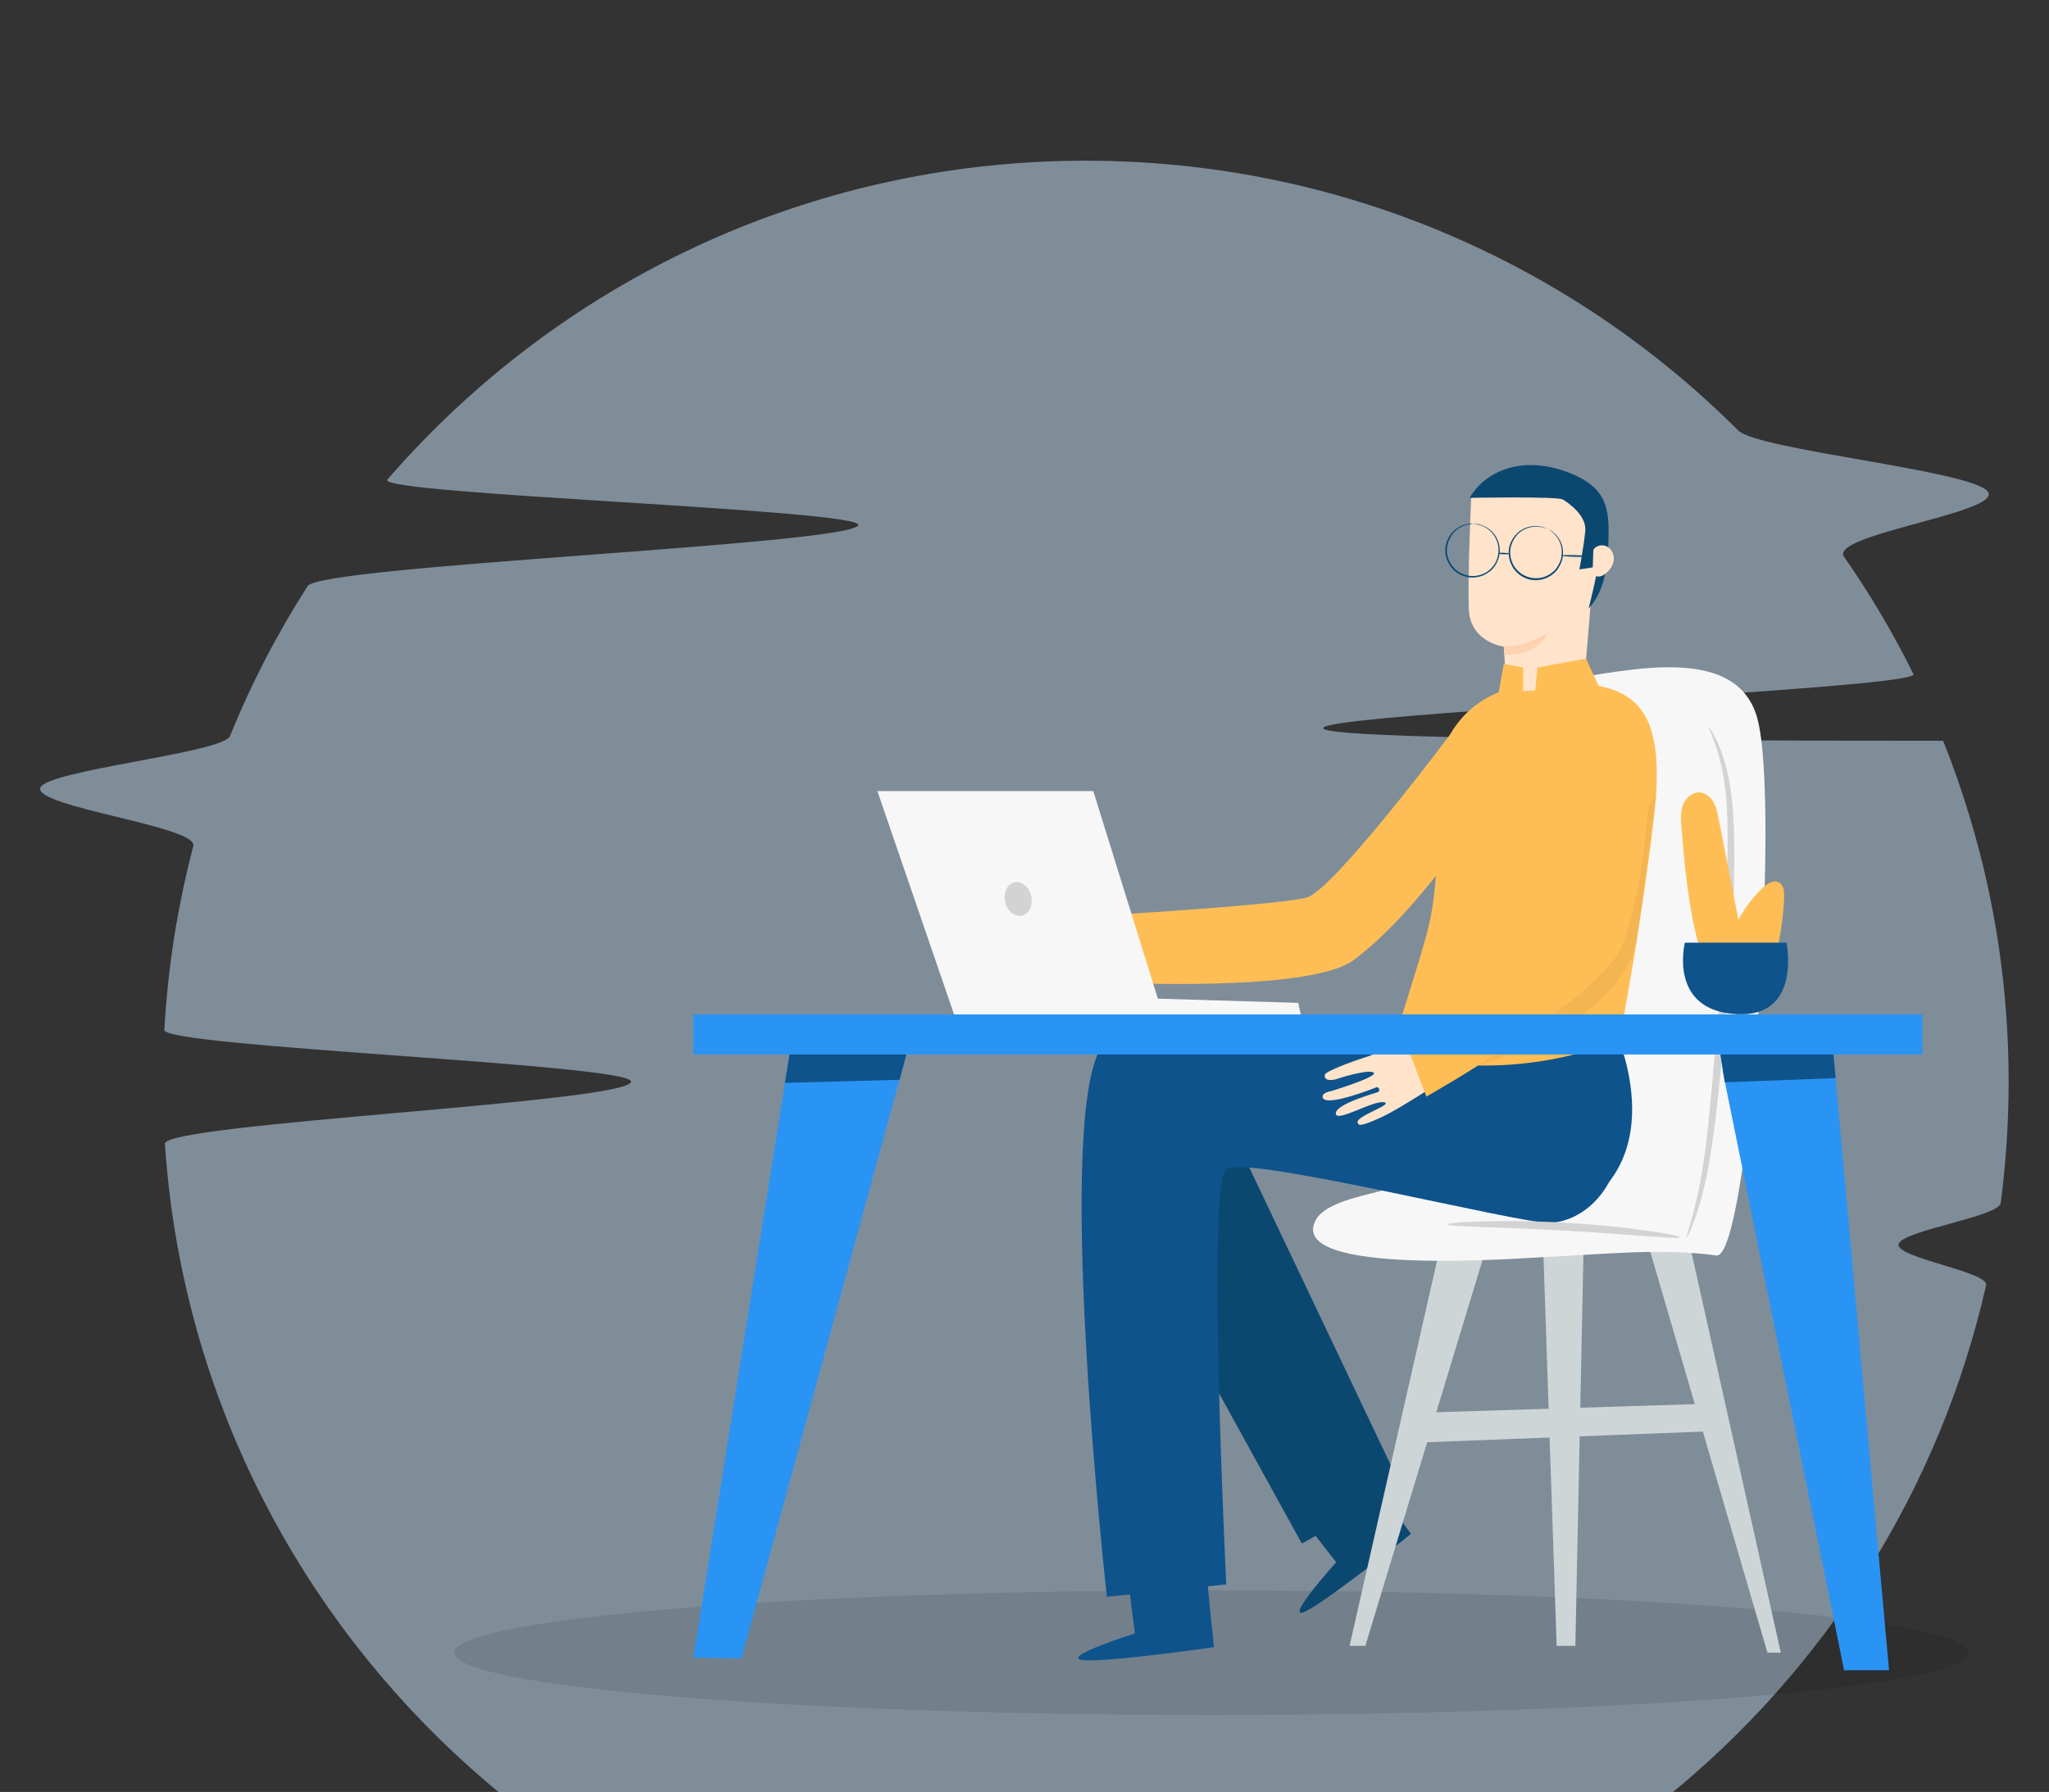 <svg width="559" height="489" viewBox="0 0 559 489" fill="none" xmlns="http://www.w3.org/2000/svg">
<rect x="0" y="0" width="559" height="489" fill="#333333" stroke="none"/>
<g clip-path="url(#clip0)">
<path d="M547.99 295.148C547.99 306.387 547.24 317.426 545.838 328.264C545.338 332.061 518.664 335.807 517.963 339.553C517.313 343.299 542.635 347.045 541.835 350.742C516.462 462.777 416.122 546.441 296.215 546.441C162.896 546.441 53.748 442.997 44.99 312.131C44.64 306.537 172.154 300.843 172.154 295.148C172.154 290.403 44.59 285.708 44.84 281.063C45.791 263.83 48.493 247.048 52.747 230.864C54.148 225.52 9.258 220.225 11.01 214.98C12.611 210.185 60.905 205.49 62.756 200.845C68.561 186.509 75.668 172.823 83.925 159.937C87.578 154.292 230.006 148.748 234.11 143.403C237.362 139.108 102.141 134.912 105.695 130.866C151.836 77.571 220.097 43.855 296.215 43.855C365.727 43.855 428.684 71.977 474.224 117.48C479.529 122.775 537.431 128.319 542.235 134.063C547.039 139.807 498.796 145.801 503.1 151.945C510.156 162.084 516.512 172.823 522.017 183.962C524.97 189.906 152.837 202.143 530.124 202.143C532.877 209.036 535.329 216.079 537.481 223.272C544.337 246.049 547.99 270.174 547.99 295.148Z" fill="#CCE9FF" fill-opacity="0.5"/>
<ellipse cx="330.5" cy="451" rx="206.5" ry="17" fill="black" fill-opacity="0.1"/>
<path d="M354.417 413.328L364.526 426.314C364.526 426.314 350.963 441.399 355.467 440C360.022 438.602 384.944 418.572 384.944 418.572C384.944 418.572 372.883 402.439 373.083 402.339C373.383 402.189 354.417 413.328 354.417 413.328Z" fill="#0B4870"/>
<path d="M339.604 316.027L382.342 405.935L355.168 421.219L310.778 340.652L313.58 314.179L339.604 316.027Z" fill="#0B4870"/>
<path d="M450.203 341.501L482.181 450.989H485.835L461.313 341.101L450.203 341.501Z" fill="#CDD5D7"/>
<path d="M392.501 342.05L368.179 449.141H372.483L405.012 342L392.501 342.05Z" fill="#CDD5D7"/>
<path d="M420.976 339.553L424.679 449.141H429.784L432.036 340.002L420.976 339.553Z" fill="#CDD5D7"/>
<path d="M391.35 385.406L464.315 383.108L464.816 390.651L385.895 393.698L391.35 385.406Z" fill="#CDD5D7"/>
<path d="M419.675 317.176C419.675 317.176 407.814 187.059 423.128 185.86C438.442 184.661 473.123 173.673 479.378 195.85C485.934 219.176 477.076 343.799 468.268 342.6C453.055 340.502 437.04 342.35 421.777 342.999C415.521 343.299 350.313 348.494 359.021 332.81C361.573 328.215 371.732 326.366 376.186 325.118C384.543 322.82 393.151 321.172 401.709 319.723C402.71 319.673 419.625 317.126 419.675 317.176Z" fill="#F7F7F7"/>
<path d="M466.167 198.447C466.217 198.397 466.517 198.797 467.018 199.596C467.268 199.996 467.568 200.495 467.868 201.144C468.219 201.744 468.519 202.493 468.869 203.292C470.321 206.589 471.822 211.684 472.472 218.127C473.173 224.57 473.223 232.213 473.073 240.704C472.923 249.195 472.422 258.486 471.672 268.226C470.871 277.966 469.97 287.256 469.069 295.648C468.219 304.039 467.318 311.681 466.167 317.975C465.016 324.318 463.564 329.313 462.363 332.71C461.112 336.106 460.211 337.855 460.111 337.805C459.961 337.755 460.612 335.857 461.563 332.46C462.514 329.014 463.715 324.019 464.665 317.725C465.666 311.432 466.367 303.889 467.118 295.448C467.868 287.007 468.769 277.766 469.52 268.026C470.27 258.286 470.871 249.045 471.121 240.604C471.371 232.163 471.472 224.57 470.971 218.227C470.471 211.883 469.27 206.889 468.068 203.542C466.968 200.245 466.017 198.497 466.167 198.447Z" fill="#D3D3D3"/>
<path d="M310.828 251.193L307.025 249.145C307.025 249.145 304.573 248.246 300.569 245.849C299.518 245.199 298.617 244.4 297.817 243.501C296.866 242.402 295.615 240.854 295.214 239.855C294.664 238.606 292.962 238.506 292.662 239.655C292.412 240.804 293.763 244.3 296.966 247.447C300.169 250.594 293.413 249.645 290.96 249.345C288.508 249.045 280.851 248.496 280.251 249.145C279.35 250.144 280.351 251.393 282.803 251.643C285.305 251.892 292.662 253.141 292.562 254.39C292.462 255.639 279.901 253.94 279.901 253.94C279.901 253.94 277.248 253.141 277.048 254.64C276.748 257.287 290.11 258.136 291.411 258.186C292.312 258.236 292.262 259.635 291.261 259.535C290.26 259.435 278.749 257.537 278.449 260.234C278.199 262.282 289.459 261.033 291.761 262.731C294.063 264.43 283.053 262.831 282.903 264.829C282.853 265.578 282.903 266.128 289.259 266.178C295.765 266.178 313.23 263.381 313.23 263.381L310.728 251.043" fill="#FFBA98"/>
<path d="M396.755 198.947C396.755 198.947 363.925 242.952 356.419 244.95C348.912 246.898 305.873 249.495 305.873 249.495L302.02 268.076C302.02 268.076 357.119 270.973 369.23 262.032C388.297 247.997 408.315 215.68 408.315 215.68C408.816 205.04 404.712 199.696 396.755 198.947Z" fill="#FFBE55"/>
<path d="M307.525 429.411L309.627 445.744C309.627 445.744 290.26 451.838 294.864 452.937C299.468 454.036 331.196 449.49 331.196 449.49C331.196 449.49 329.045 429.511 329.295 429.511C329.495 429.461 307.525 429.411 307.525 429.411Z" fill="#0E538C"/>
<path d="M440.644 281.262C440.644 281.262 458.911 320.272 422.878 333.659L403.661 291.901L440.644 281.262Z" fill="#0E538C"/>
<path d="M415.572 291.602C415.572 291.602 311.478 263.081 299.768 287.006C288.057 310.982 301.97 435.754 301.97 435.754L334.549 432.358C334.549 432.358 329.144 322.82 334.549 318.974C339.954 315.128 414.971 334.058 422.828 333.709C442.045 332.81 455.607 297.096 415.572 291.602Z" fill="#0E538C"/>
<path d="M417.774 187.159C404.111 187.458 393.002 198.247 392.351 211.883C391.851 223.222 392.951 238.756 389.849 252.442C388.247 259.485 379.039 287.856 379.039 287.856L388.297 289.404C402.56 291.802 417.223 291.052 431.186 287.306L441.695 284.459C441.695 284.459 447.751 252.941 451.204 223.322C454.056 198.597 449.352 188.957 434.288 186.859L417.774 187.159Z" fill="#FFBE55"/>
<path d="M410.567 188.957C411.017 186.559 410.267 176.47 410.267 176.47C410.267 176.47 401.058 175.321 400.708 166.18C400.358 157.04 401.359 135.961 401.359 135.961L418.324 128.119L436.54 142.504L438.192 152.594L433.988 164.582L432.086 187.458L410.567 188.957Z" fill="#FFE3CA"/>
<path d="M410.267 176.42C410.267 176.42 416.423 176.62 422.478 172.574C422.478 172.574 419.575 179.217 410.417 178.668L410.267 176.42Z" fill="#FCD2B1"/>
<path d="M390.099 282.312L385.795 282.062C385.795 282.062 383.193 282.312 378.538 281.762C377.337 281.612 376.136 281.313 375.035 280.763C373.684 280.164 371.932 279.265 371.132 278.515C370.131 277.566 368.479 278.216 368.73 279.365C368.98 280.513 371.682 283.111 375.936 284.659C380.19 286.158 373.634 288.156 371.282 288.905C368.93 289.654 361.723 292.351 361.473 293.2C361.073 294.499 362.474 295.198 364.826 294.399C367.178 293.6 374.385 291.602 374.835 292.851C375.285 294.05 363.175 297.746 363.175 297.746C363.175 297.746 360.422 298.145 360.873 299.544C361.723 302.091 374.184 297.246 375.386 296.747C376.186 296.397 376.737 297.696 375.836 298.045C374.885 298.395 363.675 301.492 364.476 304.089C365.126 306.087 374.785 300.193 377.588 300.793C380.39 301.392 369.73 304.539 370.381 306.387C370.631 307.086 370.932 307.586 376.737 304.938C382.692 302.241 397.305 292.351 397.305 292.351L389.848 282.212" fill="#FFE3CA"/>
<path opacity="0.05" d="M403.21 290.753C403.21 290.753 423.679 284.909 436.69 272.821C447.05 263.181 446.899 254.24 446.899 254.24L451.804 216.778L403.21 290.753Z" fill="black"/>
<path d="M431.686 190.056C431.686 190.056 427.782 244.8 422.478 250.494C417.173 256.188 382.342 281.512 382.342 281.512L389.148 299.244C389.148 299.244 437.141 272.072 442.546 258.036C449.051 241.054 450.253 214.681 450.453 203.392C450.553 198.647 448.551 193.952 444.848 191.005C440.794 187.808 436.44 187.608 431.686 190.056Z" fill="#FFBE55"/>
<path d="M458.31 337.655C458.11 338.254 444.047 336.756 426.582 335.807C409.116 334.808 394.853 334.758 394.853 334.109C394.803 333.559 409.166 332.66 426.882 333.659C444.548 334.658 458.51 337.105 458.31 337.655Z" fill="#D3D3D3"/>
<g opacity="0.05">
<path opacity="0.05" d="M430.285 207.388C430.435 207.388 430.485 208.637 430.485 210.935C430.485 213.232 430.435 216.529 430.135 220.575C429.835 224.621 429.334 229.516 428.083 234.81C426.882 240.105 424.83 245.849 421.377 251.193C417.874 256.488 413.37 260.634 409.116 263.98C404.862 267.327 400.809 270.024 397.456 272.322C390.699 276.867 386.896 280.064 386.696 279.864C386.596 279.764 387.447 278.815 389.148 277.267C390.85 275.718 393.402 273.62 396.655 271.223C399.908 268.775 403.861 265.978 408.015 262.632C412.119 259.285 416.423 255.239 419.776 250.144C423.078 245.05 425.13 239.555 426.381 234.411C427.683 229.266 428.333 224.471 428.784 220.475C429.634 212.383 429.985 207.338 430.285 207.388Z" fill="black"/>
</g>
<path d="M418.675 190.305L419.425 182.164L432.687 179.716L436.691 188.407L418.675 190.305Z" fill="#FFBE55"/>
<path d="M410.267 181.165L415.522 182.164V190.305L408.866 188.957L410.517 179.716" fill="#FFBE55"/>
<path d="M524.469 276.817H189.169V287.756H524.469V276.817Z" fill="#2A94F4"/>
<path d="M215.392 287.756L189.169 452.337L202.281 452.587L247.271 287.756H215.392Z" fill="#2A94F4"/>
<path d="M500.047 285.958L515.361 455.784H503.1L470.12 293L468.369 280.863L500.047 285.958Z" fill="#2A94F4"/>
<path d="M469.37 287.756L470.571 295.348L500.798 294.199L500.197 287.756H469.37Z" fill="#0E538C"/>
<path d="M215.393 287.756L214.142 295.498L245.42 294.649L247.271 287.756H215.393Z" fill="#0E538C"/>
<path d="M239.364 215.879L260.283 276.817H354.868L354.167 273.67L315.883 272.521L298.267 215.879H239.364Z" fill="#F7F7F7"/>
<path d="M281.301 244.4C281.902 246.898 280.851 249.345 278.899 249.845C276.947 250.344 274.845 248.746 274.245 246.248C273.644 243.751 274.695 241.303 276.647 240.804C278.599 240.304 280.651 241.903 281.301 244.4Z" fill="#D3D3D3"/>
<path d="M463.515 258.186C460.762 248.646 459.461 235.31 458.71 225.42C458.56 223.472 458.46 221.474 459.161 219.626C459.861 217.777 461.563 216.229 463.515 216.229C465.166 216.279 466.617 217.428 467.418 218.826C468.269 220.225 468.569 221.873 468.87 223.472C470.671 232.662 472.473 241.803 474.274 250.994C475.976 247.747 478.278 244.75 480.93 242.252C482.131 241.104 483.883 240.005 485.334 240.804C486.635 241.503 486.786 243.301 486.736 244.8C486.585 249.295 485.985 253.791 485.034 258.186" fill="#FFBE55"/>
<path d="M459.661 257.237C459.661 257.237 454.957 275.918 474.024 276.767C491.59 277.566 487.386 257.237 487.386 257.237H459.661Z" fill="#0E538C"/>
<path d="M422.478 144.452C422.478 144.452 422.628 144.502 422.878 144.652C423.129 144.802 423.529 145.052 423.979 145.451C424.83 146.201 425.981 147.599 426.331 149.697C426.482 150.746 426.482 151.895 426.081 153.094C425.681 154.242 425.03 155.441 423.979 156.39C423.479 156.84 422.878 157.239 422.178 157.589C421.527 157.889 420.776 158.138 420.026 158.238C418.524 158.488 416.873 158.188 415.472 157.439C414.07 156.64 412.919 155.441 412.319 154.043C411.969 153.343 411.768 152.644 411.668 151.895C411.568 151.195 411.568 150.446 411.668 149.747C411.869 148.348 412.519 147.15 413.27 146.201C414.07 145.252 415.021 144.552 415.972 144.153C417.924 143.304 419.726 143.503 420.827 143.803C421.377 143.953 421.827 144.153 422.078 144.303C422.328 144.352 422.478 144.402 422.478 144.452C422.478 144.502 421.928 144.153 420.776 143.903C419.675 143.653 417.974 143.503 416.122 144.352C415.222 144.752 414.271 145.401 413.57 146.35C412.869 147.249 412.269 148.448 412.069 149.747C411.969 150.396 411.969 151.096 412.069 151.745C412.169 152.444 412.369 153.094 412.669 153.743C413.27 155.042 414.321 156.19 415.672 156.94C417.023 157.639 418.524 157.939 419.976 157.739C420.676 157.639 421.377 157.439 421.978 157.139C422.628 156.84 423.179 156.49 423.679 156.04C424.68 155.191 425.331 154.043 425.731 152.944C426.131 151.845 426.131 150.696 426.031 149.697C425.731 147.699 424.68 146.3 423.879 145.551C423.029 144.752 422.428 144.452 422.478 144.452Z" fill="#0B4870"/>
<path d="M402.009 142.954C402.009 142.954 402.16 142.954 402.46 142.954C402.76 142.954 403.21 143.004 403.761 143.154C404.862 143.453 406.513 144.203 407.765 145.901C408.365 146.75 408.866 147.799 409.066 149.048C409.266 150.246 409.166 151.645 408.615 152.944C408.365 153.593 408.015 154.242 407.564 154.792C407.114 155.391 406.563 155.891 405.913 156.29C404.662 157.189 403.06 157.639 401.459 157.589C399.858 157.539 398.306 156.94 397.105 155.991C396.505 155.541 396.004 154.992 395.604 154.342C395.203 153.743 394.853 153.094 394.653 152.444C394.202 151.096 394.202 149.747 394.503 148.548C394.753 147.349 395.353 146.301 396.004 145.501C397.355 143.903 399.057 143.254 400.158 143.004C400.708 142.904 401.159 142.854 401.509 142.904C401.859 142.954 402.009 142.954 402.009 142.954C402.009 143.004 401.359 142.954 400.258 143.204C399.157 143.453 397.555 144.103 396.304 145.701C395.704 146.5 395.153 147.499 394.903 148.648C394.653 149.797 394.653 151.096 395.103 152.344C395.303 152.994 395.604 153.593 396.004 154.142C396.404 154.692 396.855 155.241 397.455 155.691C398.556 156.59 400.058 157.139 401.559 157.189C403.06 157.239 404.562 156.79 405.763 155.991C406.363 155.591 406.864 155.092 407.314 154.542C407.765 153.993 408.115 153.393 408.315 152.794C408.815 151.595 408.916 150.296 408.765 149.098C408.615 147.949 408.115 146.9 407.564 146.051C406.413 144.402 404.862 143.603 403.761 143.304C402.66 143.004 402.009 143.004 402.009 142.954Z" fill="#0B4870"/>
<path d="M408.766 150.996C408.766 150.896 409.466 150.796 410.317 150.846C411.168 150.896 411.868 150.996 411.868 151.096C411.868 151.195 411.168 151.295 410.317 151.245C409.466 151.245 408.766 151.146 408.766 150.996Z" fill="#0B4870"/>
<path d="M425.931 151.595C425.931 151.495 427.633 151.445 429.685 151.495C431.736 151.545 433.438 151.745 433.438 151.845C433.438 151.945 431.736 151.995 429.685 151.945C427.583 151.895 425.931 151.745 425.931 151.595Z" fill="#0B4870"/>
<path d="M433.388 166.08C438.292 160.736 438.742 152.944 438.842 145.701C438.892 142.205 438.692 138.558 436.941 135.561C435.189 132.614 432.136 130.716 428.984 129.368C424.129 127.32 418.774 126.321 413.57 127.27C408.415 128.219 403.511 131.266 400.958 135.861C400.958 135.861 424.83 135.412 426.381 136.311C427.933 137.26 432.887 140.706 432.487 144.902C432.086 149.147 430.885 155.391 430.885 155.391L434.739 154.792C434.739 154.792 434.438 148.998 436.09 149.197C437.691 149.447 433.388 166.08 433.388 166.08Z" fill="#0B4870"/>
<path d="M434.488 156.241C434.688 156.89 435.389 157.339 436.09 157.339C436.79 157.339 437.441 156.99 437.991 156.54C439.142 155.641 440.043 154.392 440.243 152.944C440.444 151.495 439.793 149.947 438.542 149.198C437.291 148.448 435.439 148.798 434.688 150.047L434.488 156.241Z" fill="#FFE3CA"/>
</g>
<defs>
<clipPath id="clip0">
<rect width="559" height="489" fill="white"/>
</clipPath>
</defs>
</svg>
